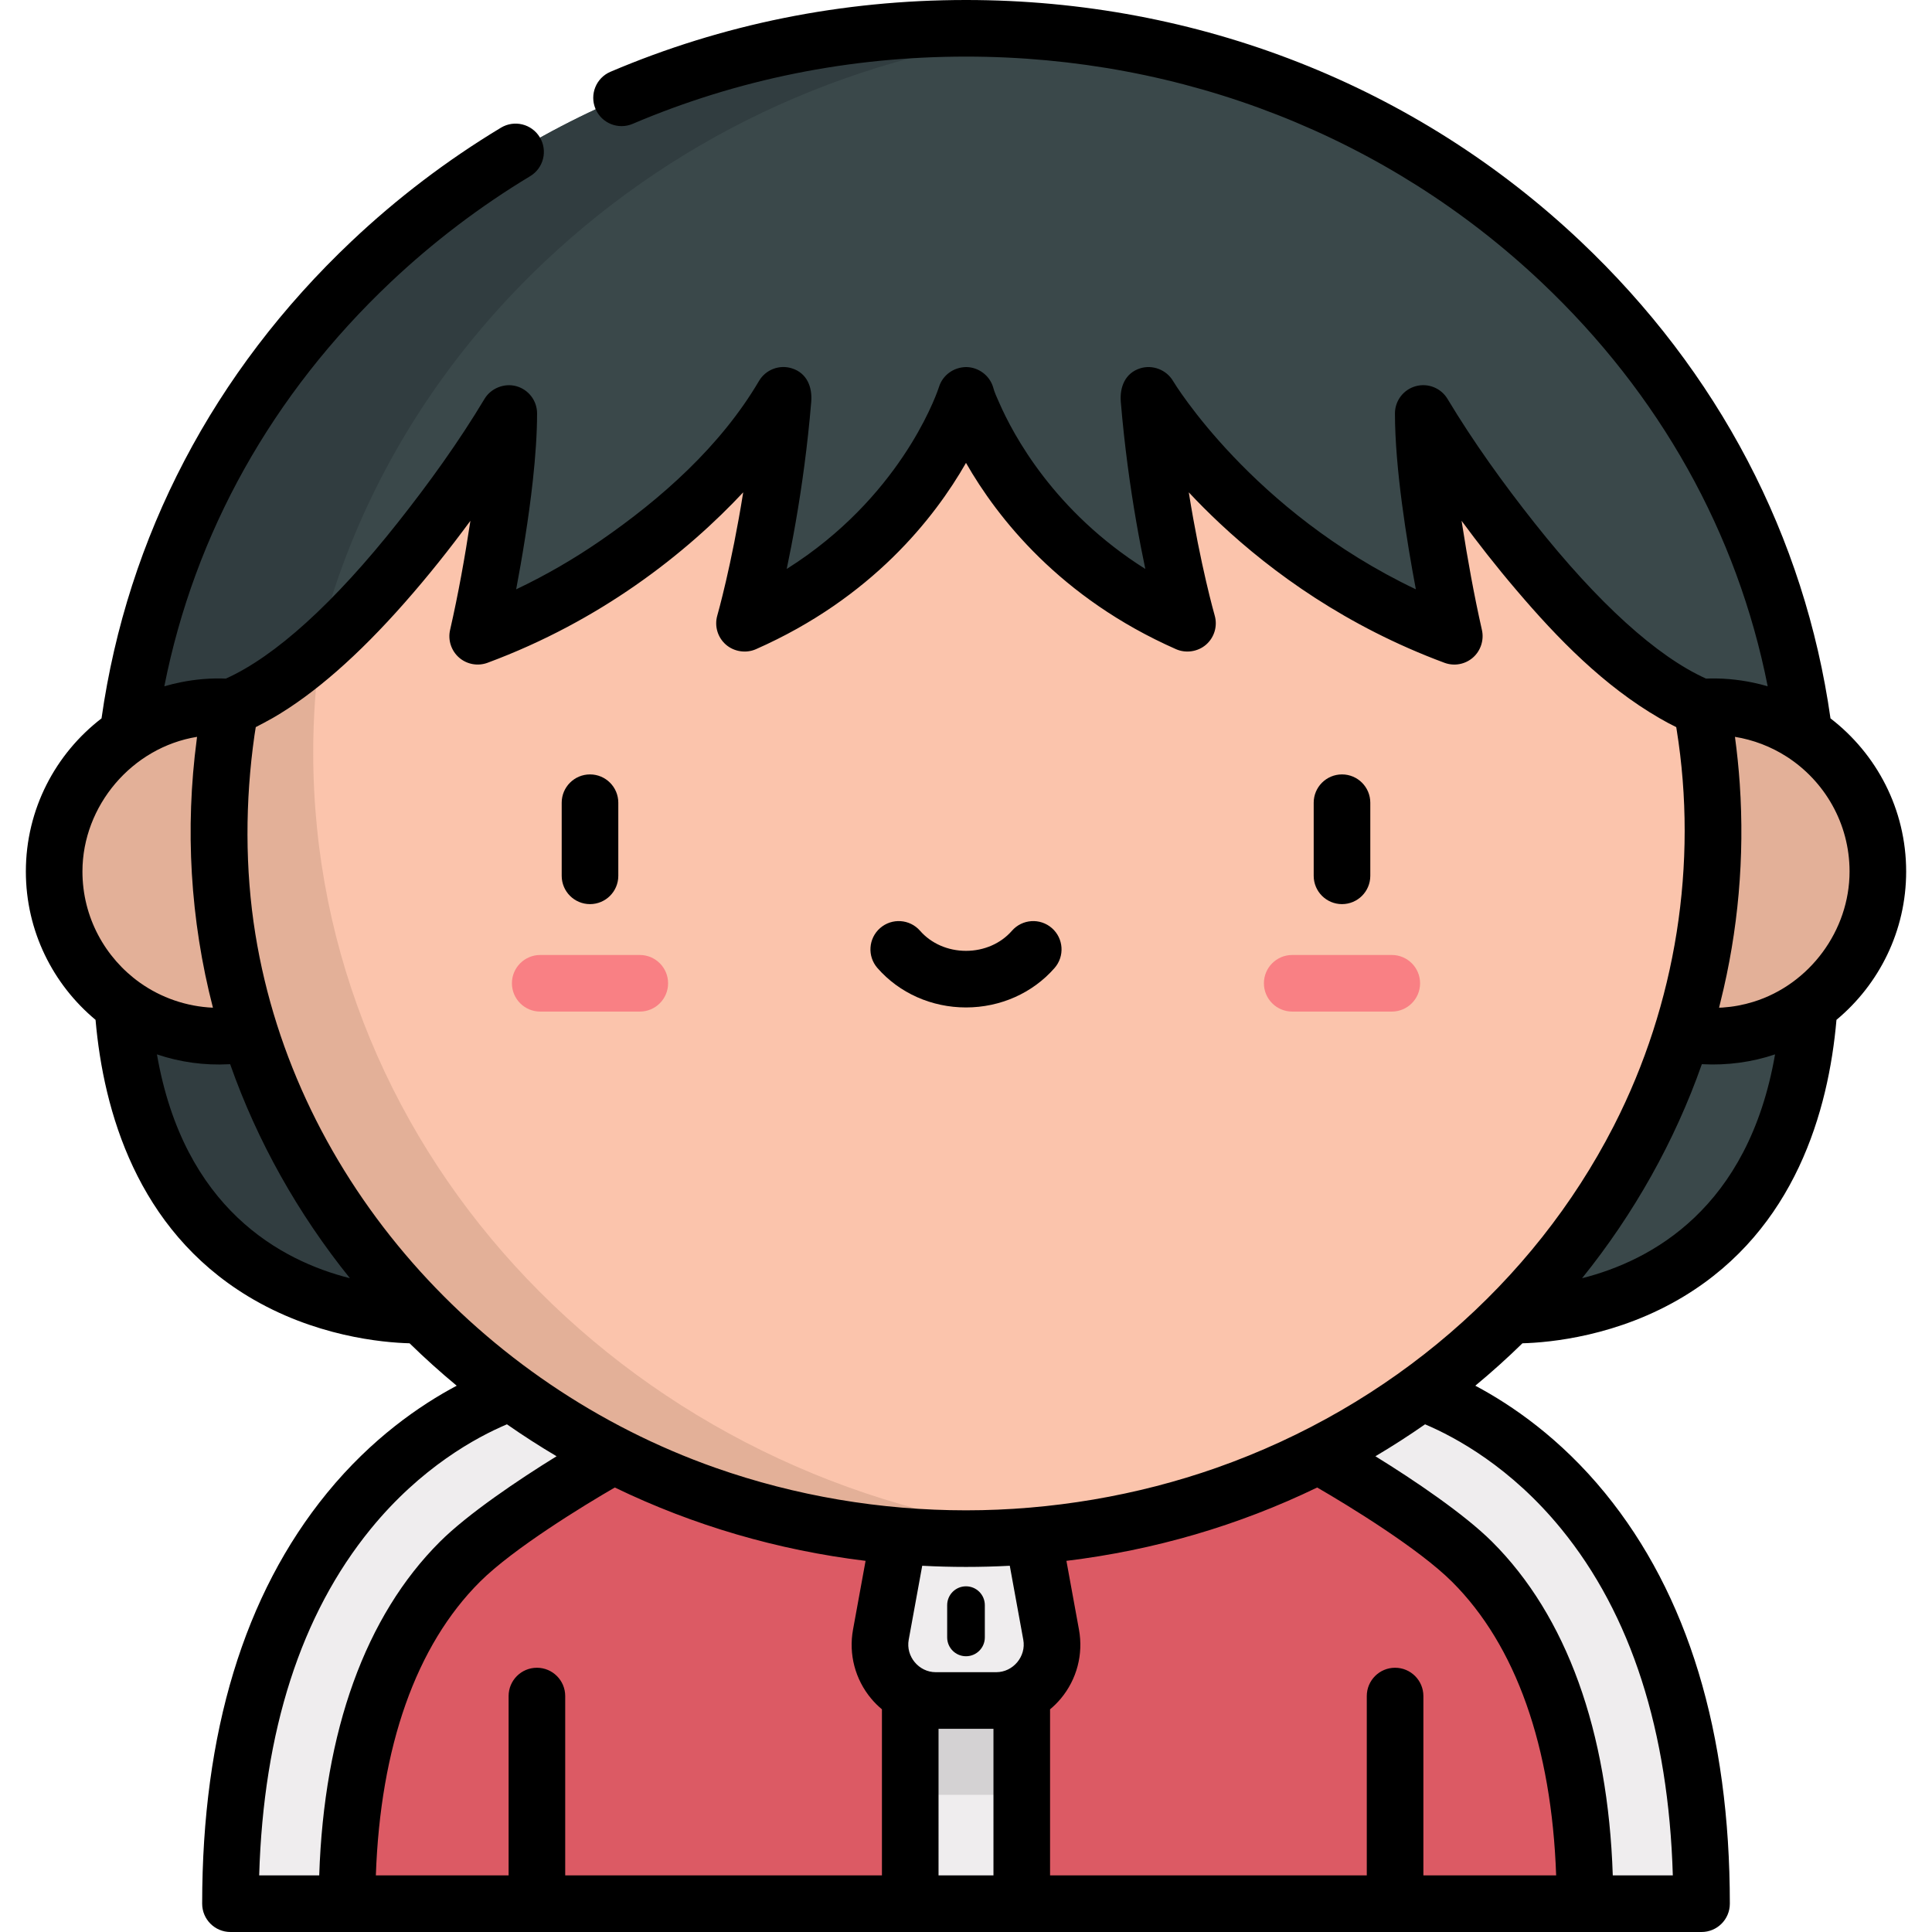 <?xml version="1.0" encoding="iso-8859-1"?>
<!-- Generator: Adobe Illustrator 19.0.0, SVG Export Plug-In . SVG Version: 6.00 Build 0)  -->
<svg version="1.1" id="Layer_1" xmlns="http://www.w3.org/2000/svg" xmlns:xlink="http://www.w3.org/1999/xlink" x="0px" y="0px"
	 viewBox="0 0 512 512" style="enable-background:new 0 0 512 512;" xml:space="preserve">
<g>
	<g>
		<path style="fill:#EFEDEE;" d="M372.926,367.841H139.075c0,0-77.999,18.87-77.999,136.659H91.97l164.031-29.349l164.03,29.349
			h30.894C450.925,386.711,372.926,367.841,372.926,367.841z"/>
		<path style="fill:#DC5A64;" d="M390.111,413.878c-12.368-12.337-40.729-28.134-40.842-28.165H162.732
			c-0.113,0.031-28.474,15.828-40.842,28.165c-19.577,19.515-29.916,50.851-29.916,90.622h42.814l7.5-4.304l7.5,4.304h91.435
			L256,491.627l14.777,12.873h91.435l7.5-3.558l7.5,3.558h42.813C420.027,464.729,409.687,433.393,390.111,413.878z"/>
		<rect x="241.223" y="385.713" style="fill:#EFEDEE;" width="29.555" height="118.787"/>
		<path style="fill:#D4D2D3;" d="M241.223,475.071c2.212,0.379,4.47,0.578,6.755,0.578h16.046c2.285,0,4.542-0.199,6.755-0.578
			v-89.358h-29.555V475.071z"/>
		<path style="fill:#EFEDEE;" d="M278.562,433.215l-7.115-38.97h-30.894l-7.115,38.97c-1.657,9.075,5.314,17.434,14.539,17.434
			h16.046C273.249,450.649,280.219,442.29,278.562,433.215z"/>
		<path style="fill:#313D40;" d="M32.261,251.599c-2.473,101.006,79.232,96.889,79.232,96.889l14.409-44.627l-30.045-51.147
			L32.261,251.599z"/>
		<path style="fill:#3A484A;" d="M479.74,251.599c2.473,101.006-79.232,96.889-79.232,96.889l-14.409-44.627l30.045-51.147
			L479.74,251.599z"/>
		<path style="fill:#3A484A;" d="M32.261,220.498c0-57.166,23.456-110.833,66.046-151.113C140.504,29.478,196.507,7.5,256,7.5
			c59.494,0,115.497,21.978,157.694,61.885c42.59,40.28,66.046,93.946,66.046,151.113H32.261z"/>
		<path style="fill:#313D40;" d="M144.308,69.385c36.711-34.719,83.875-55.86,134.693-60.771C271.408,7.88,263.734,7.5,256,7.5
			c-59.494,0-115.496,21.978-157.693,61.885c-42.591,40.28-66.046,93.947-66.046,151.113h46
			C78.261,163.332,101.717,109.665,144.308,69.385z"/>
		<circle style="fill:#E3B098;" cx="453.995" cy="230.953" r="43.658"/>
		<path style="fill:#FBC4AC;" d="M377.173,109.573c0,22.656,8.238,59.042,8.238,59.042c-55.6-20.643-81.011-63.847-81.011-63.847
			c2.746,34.327,10.298,60.415,10.298,60.415C268.015,144.586,256,104.767,256,104.767s-12.014,39.819-58.698,60.415
			c0,0,7.552-26.088,10.298-60.415c0,0-25.41,43.204-81.011,63.847c0,0,8.238-36.386,8.238-59.042c0,0-38.179,63.577-73.751,77.906
			c-2.016,10.719-3.07,21.753-3.07,33.02c0,103.417,88.645,187.253,197.994,187.253s197.994-83.836,197.994-187.253
			c0-11.267-1.054-22.301-3.07-33.02C415.353,173.15,377.173,109.573,377.173,109.573z"/>
		<path style="fill:#E3B098;" d="M83.006,199.426c0-9.411,0.661-18.675,1.94-27.755c-7.75,6.869-15.826,12.545-23.774,15.766
			c-0.989-0.086-2.027-0.143-3.166-0.143c-24.112,0-43.658,19.546-43.658,43.658c0,24.112,19.546,43.658,43.658,43.658
			c3.308,0,5.946-0.38,8.069-1.077C90.26,351.119,166.131,407.751,256,407.751c7.783,0,15.456-0.439,23.004-1.265
			C168.775,395.056,83.006,306.72,83.006,199.426z"/>
		<g id="XMLID_905_">
			<path style="fill:#F98084;" d="M169.552,268.079h-26.388c-4.142,0-7.5-3.358-7.5-7.5s3.358-7.5,7.5-7.5h26.388
				c4.142,0,7.5,3.358,7.5,7.5S173.694,268.079,169.552,268.079z"/>
		</g>
		<g id="XMLID_903_">
			<path style="fill:#F98084;" d="M368.837,268.079h-26.388c-4.142,0-7.5-3.358-7.5-7.5s3.358-7.5,7.5-7.5h26.388
				c4.142,0,7.5,3.358,7.5,7.5S372.979,268.079,368.837,268.079z"/>
		</g>
	</g>
	<g>
		<path d="M156.357,239.602c4.143,0,7.5-3.358,7.5-7.5v-19.374c0-4.142-3.357-7.5-7.5-7.5c-4.142,0-7.5,3.358-7.5,7.5v19.374
			C148.857,236.244,152.215,239.602,156.357,239.602z"/>
		<path d="M355.643,239.602c4.142,0,7.5-3.358,7.5-7.5v-19.374c0-4.142-3.358-7.5-7.5-7.5s-7.5,3.358-7.5,7.5v19.374
			C348.143,236.244,351.5,239.602,355.643,239.602z"/>
		<path d="M278.757,245.952c-3.118-2.726-7.856-2.408-10.583,0.711c-2.956,3.381-7.393,5.321-12.175,5.321s-9.22-1.939-12.175-5.321
			c-2.726-3.119-7.464-3.437-10.583-0.711c-3.118,2.726-3.437,7.464-0.711,10.583c5.805,6.641,14.358,10.449,23.469,10.449
			c9.11,0,17.665-3.809,23.469-10.449C282.195,253.417,281.876,248.678,278.757,245.952z"/>
		<path d="M256,420.389c-2.756,0-4.989,2.234-4.989,4.99v8.554c0,2.756,2.233,4.99,4.989,4.99c2.755,0,4.989-2.234,4.989-4.99
			v-8.554C260.989,422.623,258.755,420.389,256,420.389z"/>
		<path d="M446.351,343.486c29.315-17.804,38.218-48.972,40.333-73.217c11.276-9.392,18.468-23.528,18.468-39.316
			c0-16.514-7.873-31.217-20.054-40.577c-6.846-48.212-29.701-91.872-66.251-126.44C375.252,22.706,317.418,0,256,0
			c-32.86,0-64.561,6.399-94.22,19.021c-3.812,1.622-5.586,6.026-3.964,9.838c1.622,3.812,6.027,5.588,9.838,3.965
			C195.445,20.997,225.168,15,256,15c57.569,0,111.743,21.25,152.541,59.834c31.346,29.646,51.883,66.422,59.917,107.039
			c-1.305-0.385-2.627-0.711-3.96-0.989c-4.062-0.848-8.232-1.215-12.379-1.048c-13-5.844-28.658-20.039-45.417-41.199
			c-8.301-10.48-16.202-21.459-23.098-32.926c-1.736-2.888-5.188-4.265-8.433-3.363c-3.248,0.9-5.496,3.856-5.496,7.226
			c0,14.386,3.1,33.655,5.541,46.599c-43.479-20.676-64.132-54.843-64.349-55.207c-1.748-2.973-5.432-4.39-8.722-3.35
			c-4.021,1.271-5.446,5.047-5.12,8.911c0.488,5.852,1.107,11.449,1.801,16.716c1.423,10.806,3.153,20.223,4.695,27.538
			c-24.134-15.194-35.01-35.532-38.741-44.1c-0.569-1.306-1.25-2.691-1.597-4.08c-0.943-3.123-3.898-5.31-7.159-5.321
			c-3.309,0.036-6.221,2.146-7.194,5.297c-0.093,0.303-8.061,25.148-34.754,44.431c-1.78,1.286-3.643,2.546-5.592,3.773
			c1.542-7.315,3.272-16.732,4.695-27.538c0.694-5.268,1.313-10.865,1.801-16.716c0.328-3.888-1.081-7.636-5.12-8.911
			c-3.334-1.053-6.951,0.337-8.723,3.35c-10.126,17.216-25.886,31.237-42.213,42.453c-6.576,4.517-13.948,8.874-22.136,12.761
			c1.526-8.09,3.309-18.652,4.432-28.949c0.674-6.178,1.109-12.261,1.109-17.657c0-3.371-2.248-6.327-5.496-7.228
			c-3.181-0.882-6.734,0.531-8.433,3.365c-6.847,11.422-14.684,22.284-22.94,32.726c-16.819,21.271-32.537,35.538-45.606,41.399
			c-3.954-0.163-7.942,0.168-11.822,0.944c-1.51,0.304-3.008,0.659-4.486,1.095c8.033-40.617,28.57-77.393,59.917-107.039
			c11.274-10.662,23.736-20.133,37.04-28.15c3.548-2.138,4.691-6.747,2.553-10.295c-2.138-3.548-6.747-4.69-10.294-2.553
			c-14.225,8.571-27.55,18.698-39.605,30.1c-36.551,34.567-59.406,78.228-66.252,126.44c-12.181,9.36-20.053,24.063-20.053,40.576
			c0,15.788,7.191,29.925,18.468,39.316c2.114,24.243,11.018,55.411,40.33,73.215c17.587,10.682,35.716,12.309,42.893,12.503
			c3.997,3.906,8.161,7.659,12.488,11.239c-9.673,5.137-22.551,13.958-34.389,28.458C64.699,422.555,53.576,459.167,53.576,504.5
			c0,4.142,3.357,7.5,7.5,7.5h389.849c4.143,0,7.5-3.358,7.5-7.5c0-45.333-11.124-81.945-33.062-108.816
			c-11.838-14.5-24.716-23.321-34.39-28.458c4.327-3.58,8.491-7.332,12.488-11.239C410.638,355.794,428.765,354.167,446.351,343.486
			z M322.448,388.961c-21.115,7.44-43.916,11.291-66.448,11.291c-22.558,0-45.171-3.794-66.452-11.292
			C127.52,367.103,78.242,313.103,67.664,247.476c-2.755-17.093-2.713-35.196-0.224-52.623c0.108-0.721,0.223-1.44,0.341-2.16
			c0.692-0.338,3.72-1.956,4.527-2.429c10.903-6.299,22.608-16.535,34.977-30.596c6.123-6.943,11.891-14.196,17.377-21.65
			c-1.473,9.694-3.198,19.382-5.388,28.941c-0.607,2.674,0.312,5.494,2.376,7.3c2.062,1.805,4.979,2.341,7.549,1.387
			c15.142-5.622,28.098-12.817,39.023-20.392c12.002-8.321,21.55-17.101,28.737-24.781c-3.093,19.425-6.811,32.444-6.862,32.623
			c-0.811,2.798,0.074,5.813,2.267,7.731c2.162,1.887,5.341,2.373,7.965,1.216c30.73-13.557,47.371-34.846,55.671-49.375
			c8.301,14.529,24.941,35.817,55.671,49.375c2.568,1.133,5.764,0.705,7.962-1.215c2.193-1.917,3.079-4.931,2.271-7.729
			c-0.052-0.181-3.77-13.201-6.863-32.626c2.495,2.667,5.28,5.468,8.345,8.335c13.797,12.909,33.416,27.185,59.416,36.838
			c2.581,0.958,5.478,0.426,7.55-1.388c2.047-1.791,2.975-4.648,2.376-7.3c-2.107-9.318-3.798-18.736-5.272-28.173
			c-0.04-0.256-0.079-0.512-0.118-0.77c4.239,5.76,9.132,12.049,14.481,18.314c10.957,12.905,23.254,25.489,38.018,34.021
			c1.434,0.829,2.895,1.618,4.384,2.345c0.032,0.197,0.068,0.394,0.1,0.591c5.73,35.657-0.161,72.786-16.578,104.951
			c-0.048,0.094-0.097,0.189-0.146,0.283C406.308,340.04,368.583,372.705,322.448,388.961z M271.184,434.562
			c0.803,4.399-2.689,8.586-7.161,8.586c0,0-16.042,0-16.046,0c-4.487,0-7.964-4.193-7.161-8.587l3.582-19.618
			c3.863,0.204,7.734,0.307,11.602,0.307c3.869,0,7.739-0.103,11.603-0.307L271.184,434.562z M470.407,279.421
			c-7.091,40.863-32.819,54.693-51.137,59.316c13.792-17.116,24.59-36.382,31.737-56.716c0.098,0.006,0.195,0.005,0.293,0.01
			C457.665,282.365,464.329,281.486,470.407,279.421z M490.152,230.953c0,15.625-10.556,29.921-25.476,34.539
			c-2.658,0.823-5.41,1.335-8.186,1.522c-0.305,0.021-0.614,0.022-0.92,0.036c0.133-0.515,0.247-1.033,0.375-1.549
			c4.714-18.847,6.428-38.406,5.108-57.788c-0.286-4.157-0.714-8.311-1.271-12.441c4.883,0.79,9.582,2.593,13.742,5.271
			C483.518,206.983,490.152,218.206,490.152,230.953z M21.848,230.953c0-17.427,13.165-32.904,30.37-35.681
			c-0.032,0.237-0.054,0.476-0.085,0.712c-1.553,11.765-1.992,23.7-1.29,35.547c0.71,11.977,2.577,23.903,5.587,35.519
			c-6.948-0.299-13.744-2.619-19.407-6.666C27.843,253.82,21.848,243.074,21.848,230.953z M41.593,279.421
			c6.108,2.075,12.665,2.96,19.104,2.611c0.099-0.005,0.198-0.005,0.297-0.01c7.152,20.342,17.949,39.604,31.736,56.715
			C74.412,334.112,48.683,320.279,41.593,279.421z M98.257,405.17c13.314-16.308,27.92-24.252,36.087-27.712
			c4.292,2.995,8.681,5.816,13.156,8.466c-10.158,6.258-23.562,15.315-30.906,22.641C96.854,428.245,85.857,458.715,84.598,497
			H68.685C69.82,458.699,79.754,427.833,98.257,405.17z M127.186,419.188c8.845-8.823,27.565-20.257,35.746-24.983
			c20.792,10.059,43.167,16.607,66.455,19.436l-3.327,18.227c-1.19,6.521,0.562,13.18,4.807,18.271
			c0.871,1.045,1.831,1.993,2.855,2.848V497h-83.935v-47.529c0-4.142-3.358-7.5-7.5-7.5c-4.143,0-7.5,3.358-7.5,7.5V497H99.604
			C100.801,462.846,110.275,436.045,127.186,419.188z M248.722,458.149h14.556V497h-14.556V458.149z M377.212,497v-47.529
			c0-4.142-3.358-7.5-7.5-7.5s-7.5,3.358-7.5,7.5V497h-83.935v-44.013c1.025-0.855,1.984-1.803,2.855-2.847
			c4.246-5.091,5.998-11.75,4.807-18.271l-3.328-18.227c23.288-2.829,45.663-9.378,66.456-19.436
			c8.181,4.726,26.901,16.16,35.747,24.985c16.909,16.856,26.384,43.656,27.582,77.81H377.212z M413.743,405.17
			c18.502,22.663,28.437,53.528,29.572,91.83h-15.913c-1.26-38.285-12.256-68.755-31.996-88.432
			c-7.346-7.328-20.75-16.385-30.908-22.644c4.475-2.65,8.865-5.47,13.156-8.466C385.822,380.918,400.429,388.863,413.743,405.17z"
			/>
	</g>
</g>
<g>
</g>
<g>
</g>
<g>
</g>
<g>
</g>
<g>
</g>
<g>
</g>
<g>
</g>
<g>
</g>
<g>
</g>
<g>
</g>
<g>
</g>
<g>
</g>
<g>
</g>
<g>
</g>
<g>
</g>
</svg>
